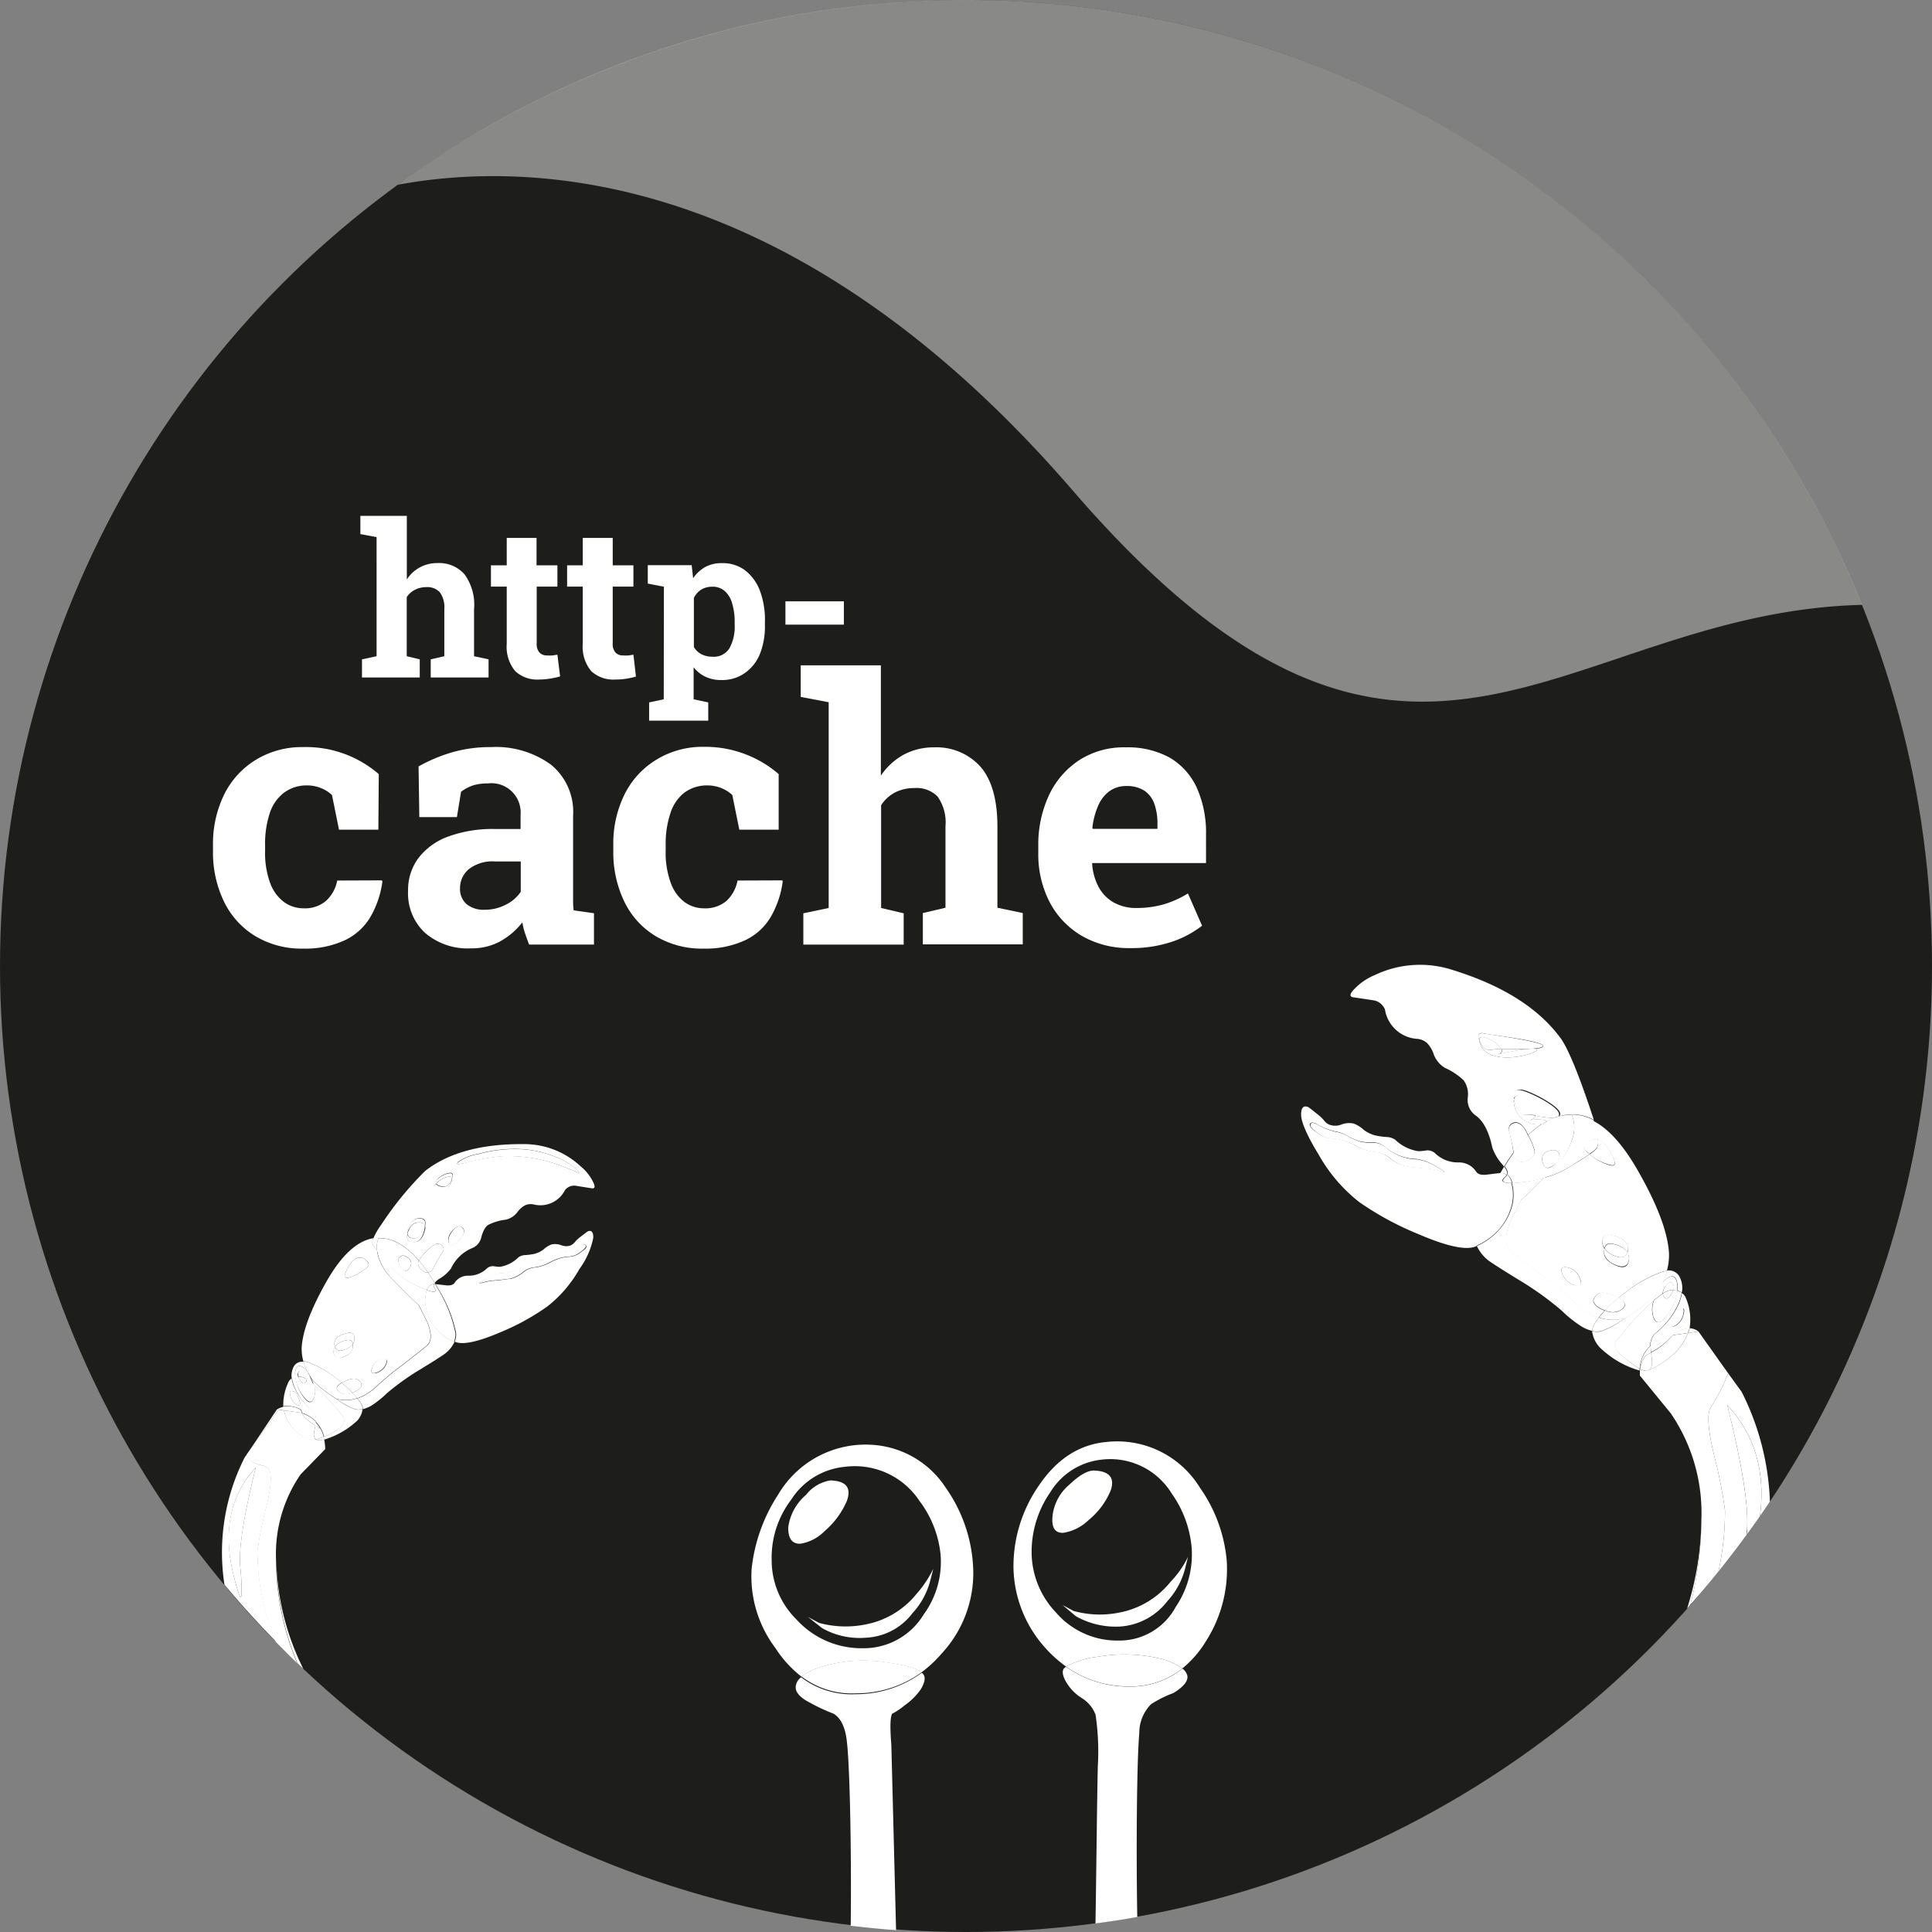 <svg xmlns="http://www.w3.org/2000/svg" viewBox="0 0 228.76 228.76"><rect x="0" y="0" width="228.76" height="228.76" fill="#808080" stroke="none"/><defs><style>.cls-1{fill:#1d1d1b;}.cls-2{fill:#fff;}.cls-3{fill:#f6f6f6;opacity:0.5;}</style></defs><g id="Layer_2" data-name="Layer 2"><g id="Layer_1-2" data-name="Layer 1"><circle class="cls-1" cx="114.38" cy="114.38" r="114.38"/><path class="cls-2" d="M196,157.89a1.9,1.9,0,0,0-.56,1.46,6.66,6.66,0,0,1,2.22-1.21l.39,0c.18-.25.21-.36.27-.32.25,0,.9-.53,1.73-.5a6.47,6.47,0,0,0-.53-3.84,1.45,1.45,0,0,0-.37-.37,5.27,5.27,0,0,1-.33,1.18A9.51,9.51,0,0,1,196,157.89Zm3.3-2.1a1.92,1.92,0,0,1-1,1.23c-.44.17-.5-.16-.18-1,.3-.7.64-1.07,1-1.1S199.49,155.14,199.3,155.79Z"/><path class="cls-2" d="M196.78,152a2.16,2.16,0,0,1,.95-.83c.51-.18.8.14.9.95a5.43,5.43,0,0,1,0,.7,1.79,1.79,0,0,1,.51.22,2.84,2.84,0,0,0-.24-1.8,1.43,1.43,0,0,0-1.51-.8,7,7,0,0,1-.58,1.49A.25.25,0,0,0,196.78,152Z"/><path class="cls-2" d="M192.12,160.58c-.82-.64-1-1.26-.65-1.88a31,31,0,0,1,2.91-3.32c.54-.55,1-1,1.45-1.38a6.23,6.23,0,0,1,.44-1.13,5.44,5.44,0,0,1-.61.78,19,19,0,0,1-3,2.26l-.27.17h0a10.28,10.28,0,0,1-2.88,1.59,2.35,2.35,0,0,1-1-.06,3.52,3.52,0,0,0,.88,1.9,11.13,11.13,0,0,0,4.75,2.77c0-.07,0-.14,0-.2A18.87,18.87,0,0,1,192.12,160.58Z"/><path class="cls-2" d="M197,156.15c-.55.62-1,.55-1.26-.24a3.07,3.07,0,0,1,.06-1.91c-.43.37-.91.83-1.45,1.38a31,31,0,0,0-2.91,3.32c-.38.62-.17,1.24.65,1.88a18.87,18.87,0,0,0,2.06,1.5,4,4,0,0,1,1.26-2.73,1.9,1.9,0,0,1,.56-1.46,9.51,9.51,0,0,0,2.82-3.65,5.27,5.27,0,0,0,.33-1.18,1.79,1.79,0,0,0-.51-.22A5.86,5.86,0,0,1,197,156.15Z"/><path class="cls-2" d="M197.28,152.24c.31-.42.57-.5.8-.22a.77.77,0,0,1,0,.75,2.84,2.84,0,0,1,.52.07,5.43,5.43,0,0,0,0-.7c-.1-.81-.39-1.13-.9-.95a2.16,2.16,0,0,0-.95.83,9.08,9.08,0,0,1-.51.85,6.23,6.23,0,0,0-.44,1.13,9.58,9.58,0,0,1,1.07-.83A1.45,1.45,0,0,1,197.28,152.24Z"/><path class="cls-2" d="M195.77,155.91c.29.79.71.86,1.26.24a5.86,5.86,0,0,0,1.61-3.31,2.84,2.84,0,0,0-.52-.07,2.34,2.34,0,0,1-.2.43c-.33.57-.62.69-.87.39a.6.6,0,0,1-.15-.42,9.58,9.58,0,0,0-1.07.83A3.07,3.07,0,0,0,195.77,155.91Z"/><path class="cls-2" d="M198.08,156c-.32.85-.26,1.18.18,1a1.92,1.92,0,0,0,1-1.23c.19-.65.11-.94-.22-.88S198.38,155.31,198.08,156Z"/><path class="cls-2" d="M198.08,152c-.23-.28-.49-.2-.8.22a1.45,1.45,0,0,0-.38.93,2.35,2.35,0,0,1,.85-.39h.37A.77.77,0,0,0,198.08,152Z"/><path class="cls-2" d="M196.9,153.17a.6.6,0,0,0,.15.42c.25.3.54.18.87-.39a2.34,2.34,0,0,0,.2-.43h-.37A2.35,2.35,0,0,0,196.9,153.17Z"/><path class="cls-2" d="M189.2,135c.66.16,1.3.91,1.9,2.27.26.64.07.87-.58.68a6.38,6.38,0,0,1-1.94-1l-.38-.26c-.48.33-1.13.75-2,1.24a10.68,10.68,0,0,1-3.39,1.54c-1.36,1.38-2.27,2.26-2.71,2.62l-1.27,2.49c-.71,1.75-.68,2.94.08,3.57.48.42,1.69,1.37,3.61,2.86a44.86,44.86,0,0,1,3.6,2.94,8.5,8.5,0,0,0,3.17,2.07,10.47,10.47,0,0,1,.71-.83c-.13-.06-.27-.1-.42-.18-1-.52-1.21-1.08-.52-1.68.44-.4,1.2-.32,2.27.23l.27.15c.26-.21.5-.42.78-.63a15.73,15.73,0,0,1,4.17-2.4,3.12,3.12,0,0,1,.81-.19,7,7,0,0,0,.26-2.09q-.21-3.69-3.64-9.71c-1.74-3.07-3.53-5.08-5.39-6,0,0,0,.09.05.13A10.89,10.89,0,0,1,189.2,135Zm-2.72,17.2a2.31,2.31,0,0,1-1.31-1q-.73-1.29.36-1.14a2,2,0,0,1,1.57,1.37C187.36,152.13,187.16,152.37,186.48,152.15Zm6.26-4.19c0,.12,0,.22-.06.31a1.37,1.37,0,0,1,.2.83c-.11.9-.65,1.11-1.64.65s-1.34-.93-1.32-1.63a1.22,1.22,0,0,1,.06-.3,1.32,1.32,0,0,1-.24-.79c0-.7.37-1,1-.81C192.16,146.51,192.81,147.09,192.74,148Z"/><path class="cls-2" d="M192.42,153.05c-.28.21-.52.42-.78.63.8.46,1,.92.42,1.35a1.87,1.87,0,0,1-2,.13,10.47,10.47,0,0,0-.71.83,5.21,5.21,0,0,0,3.1.09l.27-.17a19,19,0,0,0,3-2.26,5.44,5.44,0,0,0,.61-.78v0a5.89,5.89,0,0,1,.5-.82.25.25,0,0,1,0-.07,7,7,0,0,0,.58-1.49,3.12,3.12,0,0,0-.81.19A15.73,15.73,0,0,0,192.42,153.05Z"/><path class="cls-2" d="M196.28,152.84v0a9.08,9.08,0,0,0,.51-.85A5.89,5.89,0,0,0,196.28,152.84Z"/><path class="cls-2" d="M178.11,138.13h0c-.15.25-.31.51-.46.78h0C177.8,138.64,178,138.38,178.11,138.13Z"/><path class="cls-2" d="M187.25,157.06a5.6,5.6,0,0,0,1.28.55v0A4.91,4.91,0,0,1,187.25,157.06Z"/><path class="cls-2" d="M189.57,157.67a10.28,10.28,0,0,0,2.88-1.59h0a11.27,11.27,0,0,1-2.82,1.54,2.22,2.22,0,0,1-1.08,0v0A2.35,2.35,0,0,0,189.57,157.67Z"/><path class="cls-2" d="M188.76,156.79a9.21,9.21,0,0,1,.57-.8,8.5,8.5,0,0,1-3.17-2.07,44.86,44.86,0,0,0-3.6-2.94c-1.92-1.49-3.13-2.44-3.61-2.86-.76-.63-.79-1.82-.08-3.57l1.27-2.49c.44-.36,1.35-1.24,2.71-2.62a15.4,15.4,0,0,1-2.33.5,15.11,15.11,0,0,1-1.51.13,1.39,1.39,0,0,1,.06.19,5.18,5.18,0,0,1,0,2.44,7,7,0,0,1-1.32,2.62,7.72,7.72,0,0,1-2.88,2.22,4.73,4.73,0,0,0,1.37,1.71c.48.35,1.71,1.14,3.69,2.35a36.68,36.68,0,0,1,5,3.6,14.19,14.19,0,0,0,2.33,1.86,4.91,4.91,0,0,0,1.28.53A1.75,1.75,0,0,1,188.76,156.79Z"/><path class="cls-2" d="M178.11,138.13c-.15.25-.31.51-.46.78a1.59,1.59,0,0,1,.27,0,1,1,0,0,1,.53.22C178.53,138.89,178.42,138.56,178.11,138.13Z"/><path class="cls-2" d="M189.33,156a9.21,9.21,0,0,0-.57.8,1.75,1.75,0,0,0-.23.8,2.22,2.22,0,0,0,1.08,0,11.27,11.27,0,0,0,2.82-1.54A5.21,5.21,0,0,1,189.33,156Z"/><path class="cls-2" d="M178.71,134a.79.79,0,0,1,.51-1.08c.54-.15,1,.19,1.49,1l.24.47a10.93,10.93,0,0,1,1.5-1.24l.09-.06a2.84,2.84,0,0,1-3.28-2.43,1.19,1.19,0,0,1,0-.44c0-.05,0-.1,0-.15-.18-.67.08-1,.78-1.06s4.54,1.85,4.69,2.81a.36.36,0,0,1-.08.31l.13,0a5.38,5.38,0,0,1,3.94.46q-2.43-7.4-3.83-9.52Q181,117.64,172,114.85a12.45,12.45,0,0,0-9.19.59,7.13,7.13,0,0,0-2.42,1.64c-.56.56-.63.89-.22,1,1.07.15,1.83.26,2.27.34a1.78,1.78,0,0,1,1.55,1.12A4.13,4.13,0,0,0,167.7,123a2,2,0,0,1,1.29.52,3.54,3.54,0,0,1,.78,1.34,3.13,3.13,0,0,0,1.32,1.58,8,8,0,0,1,2.2,1.46,2.83,2.83,0,0,1,.5,2.09,2.24,2.24,0,0,0,.91,2.07c.92.63,1.6,1.91,2,3.83a6,6,0,0,0,1.2,2,2.79,2.79,0,0,1,.17.25c.38-.6.75-1.17,1.13-1.68C179.07,135.48,178.89,134.67,178.71,134Zm-3.44-10.37a1.57,1.57,0,0,1-.11-.49s0,0,0,0c-.24-.67,0-.93.58-.77s6.63.82,6.95,1.42-3.12.39-4.89.43c.17.35-.07.59-.73.7C188.37,122.34,176.88,127.66,175.27,123.66Z"/><path class="cls-2" d="M181.84,132.11a.94.94,0,0,1-.79.52c1.44-.16,2,0,2.09.15a6,6,0,0,1,.85-.4A13.57,13.57,0,0,1,181.84,132.11Z"/><path class="cls-2" d="M184.69,132.16a5,5,0,0,1,1.43-.13,4,4,0,0,1,.08,2.73,8.1,8.1,0,0,1-2.11,3.43l-1.24,1.25a10.68,10.68,0,0,0,3.39-1.54c.83-.49,1.48-.91,2-1.24a2.06,2.06,0,0,1-.51-.45c-.18-.28-.07-.59.32-.93a1.4,1.4,0,0,1,1.19-.33,10.89,10.89,0,0,0-.52-2.2s0-.08-.05-.13A5.38,5.38,0,0,0,184.69,132.16Z"/><path class="cls-2" d="M183.14,132.78h0a6.94,6.94,0,0,1,.88-.41h0A6,6,0,0,0,183.14,132.78Z"/><path class="cls-2" d="M182.45,133.21a10.93,10.93,0,0,0-1.5,1.24h0A10.93,10.93,0,0,1,182.45,133.21Z"/><path class="cls-2" d="M184.69,132.16l-.13,0h0Z"/><path class="cls-2" d="M179.24,136.45h0c-.38.51-.75,1.08-1.13,1.68h0C178.49,137.53,178.86,137,179.24,136.45Z"/><path class="cls-2" d="M186.2,134.76a4,4,0,0,0-.08-2.73,5,5,0,0,0-1.43.13l-.14,0a.83.83,0,0,1-.53.18,6.94,6.94,0,0,0-.88.41c0,.13-.21.29-.6.36h0l-.09.06a10.93,10.93,0,0,0-1.5,1.24,8,8,0,0,1,.75,1.76c.08.58-.25,1-1,1.28s-1.13,0-1.4-.74c0-.1,0-.2,0-.3-.38.51-.75,1.08-1.13,1.68.31.43.42.76.34,1a1.84,1.84,0,0,1,.56,1,15.11,15.11,0,0,0,1.51-.13,15.4,15.4,0,0,0,2.33-.5l1.24-1.25A8.1,8.1,0,0,0,186.2,134.76Zm-3.51,2.94a1,1,0,0,1,.55-1.37c.67-.27,1.11-.19,1.34.23s0,.88-.6,1.4S182.87,138.37,182.69,137.7Z"/><path class="cls-2" d="M176.4,141.21c.24-.47.49-1,.78-1.47.15-.29.31-.56.47-.83-.31,0-.82.08-1.57.17s-1.11-.06-1.31-.37a2.41,2.41,0,0,0-2.12-1.07,3.89,3.89,0,0,1-2.7-1.06,1.32,1.32,0,0,0-1-.37,7,7,0,0,1-1,.1,5,5,0,0,1-2.74-1.35,1.87,1.87,0,0,0-1-.33,8.76,8.76,0,0,1-1.38-.19,4,4,0,0,1-1.36-.66,3.43,3.43,0,0,0-1.18-.74,2.49,2.49,0,0,0-1.43.1,2,2,0,0,1-1.26.09,1.46,1.46,0,0,1-.8-.53,4.33,4.33,0,0,0-.68-.67c-.68-.55-1.09-.87-1.23-.95-.57-.22-.84.09-.83.93s.7,2.46,2.07,4.69a18.81,18.81,0,0,0,4.85,5.66,35.82,35.82,0,0,0,6.9,3.74q5.15,2.22,6.86,1.48l.08,0a2.52,2.52,0,0,1-.22-1.34A16.78,16.78,0,0,1,176.4,141.21Zm-5.75-2.53a8,8,0,0,0-2.06-.36c-1.27-.12-2-.21-2.24-.27a4.88,4.88,0,0,1-1.81-.94,3.17,3.17,0,0,0-1.78-.74,6.35,6.35,0,0,1-2.32-.77,6.84,6.84,0,0,0-2.53-.81,3.1,3.1,0,0,1-2-.7c-.62-.44-.89-.76-.81-1s.46-.25,1,.11a7.17,7.17,0,0,0,2.07.78,3.81,3.81,0,0,1,1.39.53,8,8,0,0,0,1.52.65,8.37,8.37,0,0,0,1.64.11,2.3,2.3,0,0,1,1.44.66,5.87,5.87,0,0,0,3.63,1.3,6.18,6.18,0,0,1,2.28.9C171.15,138.73,171.32,138.89,170.65,138.68Z"/><path class="cls-2" d="M177.65,138.91h0c-.16.27-.32.54-.47.83C177.33,139.45,177.49,139.18,177.65,138.91Z"/><path class="cls-2" d="M176.4,141.21a16.78,16.78,0,0,0-1.8,5A16.78,16.78,0,0,1,176.4,141.21Z"/><path class="cls-2" d="M177.7,145.32A7,7,0,0,0,179,142.7a5.18,5.18,0,0,0,0-2.44,1.39,1.39,0,0,0-.06-.19c-1.1,0-1.33-.24-.66-.79a.59.59,0,0,0,.1-.17,1,1,0,0,0-.53-.22,1.59,1.59,0,0,0-.27,0c-.16.27-.32.54-.47.83-.29.51-.54,1-.78,1.47a16.78,16.78,0,0,0-1.8,5,2.52,2.52,0,0,0,.22,1.34A7.72,7.72,0,0,0,177.7,145.32Z"/><path class="cls-2" d="M178.35,139.28c-.67.55-.44.81.66.79a1.84,1.84,0,0,0-.56-1A.59.59,0,0,1,178.35,139.28Z"/><path class="cls-2" d="M190.52,137.9c.65.19.84,0,.58-.68-.6-1.36-1.24-2.11-1.9-2.27a1.62,1.62,0,0,1-.12,1,4,4,0,0,1-.88.75l.38.26A6.38,6.38,0,0,0,190.52,137.9Z"/><path class="cls-2" d="M189.08,135.91a1.62,1.62,0,0,0,.12-1,1.4,1.4,0,0,0-1.19.33c-.39.34-.5.65-.32.93a2.06,2.06,0,0,0,.51.45A4,4,0,0,0,189.08,135.91Z"/><path class="cls-2" d="M191.37,153.53c-1.07-.55-1.83-.63-2.27-.23-.69.6-.52,1.16.52,1.68.15.08.29.12.42.18a18,18,0,0,1,1.6-1.48Z"/><path class="cls-2" d="M192.06,155c.53-.43.38-.89-.42-1.35a18,18,0,0,0-1.6,1.48A1.87,1.87,0,0,0,192.06,155Z"/><path class="cls-2" d="M185.53,150.06q-1.09-.15-.36,1.14a2.31,2.31,0,0,0,1.31,1c.68.22.88,0,.62-.72A2,2,0,0,0,185.53,150.06Z"/><path class="cls-2" d="M177.05,124.9c.66-.11.9-.35.73-.7a5.72,5.72,0,0,0-.95.07c-.79.2-1.34-.17-1.67-1.1a1.57,1.57,0,0,0,.11.49C176.88,127.66,188.37,122.34,177.05,124.9Z"/><path class="cls-2" d="M175.81,122.86a3.57,3.57,0,0,1,1.69,1,1.87,1.87,0,0,1,.28.36c1.77,0,5.16.07,4.89-.43s-6.39-1.31-6.95-1.42-.82.1-.58.77c0,0,0,0,0,0C175.16,122.85,175.37,122.74,175.81,122.86Z"/><path class="cls-2" d="M176.83,124.27a5.72,5.72,0,0,1,.95-.07,1.87,1.87,0,0,0-.28-.36,3.57,3.57,0,0,0-1.69-1c-.44-.12-.65,0-.65.31C175.49,124.1,176,124.47,176.83,124.27Z"/><path class="cls-2" d="M180.71,134c-.45-.84-1-1.18-1.49-1a.79.79,0,0,0-.51,1.08c.18.64.36,1.45.53,2.42a16.77,16.77,0,0,1,1.71-2Z"/><path class="cls-2" d="M181,134.45a16.77,16.77,0,0,0-1.71,2h0a16.77,16.77,0,0,1,1.71-2Z"/><path class="cls-2" d="M180.69,137.49c.76-.27,1.09-.7,1-1.28a8,8,0,0,0-.75-1.76,16.77,16.77,0,0,0-1.71,2c0,.1,0,.2,0,.3C179.56,137.51,180,137.75,180.69,137.49Z"/><path class="cls-2" d="M184.58,136.56c-.23-.42-.67-.5-1.34-.23a1,1,0,0,0-.55,1.37c.18.67.61.75,1.29.26S184.8,137,184.58,136.56Z"/><path class="cls-2" d="M182.54,133.15l.23-.16c.12-.08.24-.14.37-.21-.07-.17-.65-.31-2.09-.15a.94.94,0,0,0,.79-.52A3.85,3.85,0,0,0,181,132c-.83.09-1.41-.5-1.74-1.76a1.19,1.19,0,0,0,0,.44,2.84,2.84,0,0,0,3.28,2.43Z"/><polygon class="cls-2" points="182.54 133.15 182.54 133.15 182.54 133.15 182.54 133.15"/><path class="cls-2" d="M182.77,133c.12-.08.25-.13.37-.2h0C183,132.85,182.89,132.91,182.77,133Z"/><path class="cls-2" d="M182.54,133.15h0c.39-.07.64-.23.6-.36-.12.07-.25.12-.37.2Z"/><path class="cls-2" d="M180,129.66c.7,0,1.24.38,1.62,1.24a1.66,1.66,0,0,1,.18,1.21,13.57,13.57,0,0,0,2.15.27c.19-.07.38-.14.57-.19a.36.36,0,0,0,.08-.31c-.15-1-4-2.82-4.69-2.81s-1,.39-.78,1.06c0,.05,0,.1,0,.15C179.24,129.89,179.52,129.69,180,129.66Z"/><path class="cls-2" d="M184,132.38a5.52,5.52,0,0,1,.53-.18h0c-.19.05-.38.12-.57.19Z"/><path class="cls-2" d="M184.55,132.2a5.52,5.52,0,0,0-.53.18A.83.83,0,0,0,184.55,132.2Z"/><path class="cls-2" d="M181,132a3.85,3.85,0,0,1,.89.07,1.66,1.66,0,0,0-.18-1.21c-.38-.86-.92-1.28-1.62-1.24-.52,0-.8.23-.83.62C179.54,131.54,180.12,132.13,181,132Z"/><path class="cls-2" d="M191.06,148.66a2.35,2.35,0,0,1-1.08-.84,1.22,1.22,0,0,0-.06.3c0,.7.42,1.24,1.32,1.63s1.53.25,1.64-.65a1.37,1.37,0,0,0-.2-.83Q192.4,149.23,191.06,148.66Z"/><path class="cls-2" d="M189.74,147a1.32,1.32,0,0,0,.24.79c.1-.46.43-.64,1-.51a2.73,2.73,0,0,1,1.72,1c0-.09,0-.19.06-.31.07-.87-.58-1.45-2-1.74C190.11,146.06,189.76,146.33,189.74,147Z"/><path class="cls-2" d="M191,147.31c-.55-.13-.88.05-1,.51a2.35,2.35,0,0,0,1.08.84q1.33.57,1.62-.39A2.73,2.73,0,0,0,191,147.31Z"/><path class="cls-2" d="M170.14,138.18a6.18,6.18,0,0,0-2.28-.9,5.87,5.87,0,0,1-3.63-1.3,2.3,2.3,0,0,0-1.44-.66,8.37,8.37,0,0,1-1.64-.11,8,8,0,0,1-1.52-.65,3.81,3.81,0,0,0-1.39-.53,7.17,7.17,0,0,1-2.07-.78c-.59-.36-.94-.39-1-.11s.19.51.81,1a3.1,3.1,0,0,0,2,.7,6.84,6.84,0,0,1,2.53.81,6.35,6.35,0,0,0,2.32.77,3.17,3.17,0,0,1,1.78.74,4.88,4.88,0,0,0,1.81.94c.23.06,1,.15,2.24.27a8,8,0,0,1,2.06.36C171.32,138.89,171.15,138.73,170.14,138.18Z"/><path class="cls-2" d="M194.16,162.28v.08a.25.25,0,0,1,0-.08Z"/><path class="cls-2" d="M204.62,162.6a22.19,22.19,0,0,1-2.1,4.11c-.43.8-.26,2.73.49,5.81a53.71,53.71,0,0,1,1.24,6.32,33.46,33.46,0,0,1-.78,7.26q1.71-2.13,3.33-4.34c0-.24,0-.48.06-.74q.28-4.14-2.34-14.65,4.89,5.25,3.87,13.16c.4-.57.79-1.15,1.18-1.73a31.15,31.15,0,0,0-3.35-13Z"/><path class="cls-2" d="M198.05,158.09l-.39,0a6.66,6.66,0,0,0-2.22,1.21,7.36,7.36,0,0,0,.06.8A8.35,8.35,0,0,0,198.05,158.09Z"/><path class="cls-2" d="M194.19,162.08h0c0,.06,0,.13,0,.2h0A1.36,1.36,0,0,1,194.19,162.08Z"/><path class="cls-2" d="M195.5,160.15a7.36,7.36,0,0,1-.06-.8,4,4,0,0,0-1.26,2.73h0a4.12,4.12,0,0,1,.65-1.55Z"/><path class="cls-2" d="M199.87,157.83l1.24-.17a1.83,1.83,0,0,0-1.06-.39l0,.12C200,157.54,199.92,157.69,199.87,157.83Z"/><path class="cls-2" d="M201.45,180a35.81,35.81,0,0,1-1.68,10.44c.13-.14.26-.28.38-.43A41,41,0,0,0,201.45,180Z"/><path class="cls-2" d="M198.05,158.09l1.82-.26c0-.14.11-.29.15-.44l0-.12c-.83,0-1.48.54-1.73.5C198.26,157.73,198.23,157.84,198.05,158.09Z"/><path class="cls-2" d="M203.47,186.1a33.46,33.46,0,0,0,.78-7.26,53.71,53.71,0,0,0-1.24-6.32c-.75-3.08-.92-5-.49-5.81a22.19,22.19,0,0,0,2.1-4.11l-3.51-4.94-1.24.17c-.64,1.73-2.12,3.23-4.67,4.42h-.07l-.1,0a1.94,1.94,0,0,1-.86,0,.25.25,0,0,0,0,.08c0,.17,0,.34,0,.55l3.64,4.44A20.89,20.89,0,0,1,201.45,180a41,41,0,0,1-1.3,10C201.29,188.75,202.39,187.43,203.47,186.1Z"/><path class="cls-2" d="M195.5,160.15c.11.95.3,1.83-.37,2.11h.07c2.55-1.19,4-2.69,4.67-4.42l-1.82.26A8.35,8.35,0,0,1,195.5,160.15Z"/><path class="cls-2" d="M194.19,162.08a1.36,1.36,0,0,0,0,.2,1.94,1.94,0,0,0,.86,0l.1,0A1.29,1.29,0,0,1,194.19,162.08Z"/><path class="cls-2" d="M195.5,160.15l-.66.38a4.12,4.12,0,0,0-.65,1.55,1.29,1.29,0,0,0,.94.18C195.8,162,195.61,161.1,195.5,160.15Z"/><path class="cls-2" d="M204.52,166.37q2.63,10.5,2.34,14.65c0,.26,0,.5-.06.74.54-.74,1.07-1.48,1.59-2.23Q209.41,171.63,204.52,166.37Z"/><path class="cls-2" d="M105.63,202.92a8.37,8.37,0,0,0,1.49-1,7.68,7.68,0,0,0,1.93-1.93c.47-.82.56-1.4.26-1.76a.88.88,0,0,0-.17-.16,13.14,13.14,0,0,1-7.81,2.53,9.81,9.81,0,0,1-6.47-2,1.58,1.58,0,0,0-.63,1c-.12.7.44,1.38,1.66,2a21.28,21.28,0,0,0,2.81,1.31c.88.53,1.4,1.64,1.58,3.34.39,3.43.54,14.31.45,21.77,1.78.21,3.57.39,5.37.52l-.56-21.94Q105.29,203.54,105.63,202.92Z"/><path class="cls-2" d="M105.1,196.87c2.14.31,3.48.69,4,1.15a14.62,14.62,0,0,0,2.45-2.29,14,14,0,0,0,3.69-9.73,17.8,17.8,0,0,0-3.25-9.83,11.2,11.2,0,0,0-8.51-5.08A12,12,0,0,0,92.12,177,19.93,19.93,0,0,0,89,185.73a14.07,14.07,0,0,0,2.8,9.39,13.66,13.66,0,0,0,3.09,3.4,8.31,8.31,0,0,1,2.88-1.3A17,17,0,0,1,105.1,196.87Zm-10.81-5.13a9.85,9.85,0,0,1-2.92-7,11.33,11.33,0,0,1,2.32-7.18,8.45,8.45,0,0,1,6.35-3.88,9.17,9.17,0,0,1,8.84,4.05,12.61,12.61,0,0,1,2.49,6.34,10.55,10.55,0,0,1-2,7.09,8.29,8.29,0,0,1-7.21,4A10.41,10.41,0,0,1,94.29,191.74Z"/><path class="cls-2" d="M109.14,198c-.56-.46-1.9-.84-4-1.15a17,17,0,0,0-7.36.35,8.31,8.31,0,0,0-2.88,1.3,9.81,9.81,0,0,0,6.47,2A13.14,13.14,0,0,0,109.14,198Z"/><path class="cls-2" d="M100.26,177.75c.59-1.58-.06-2.4-1.93-2.46A4.56,4.56,0,0,0,95.44,177a6.12,6.12,0,0,0-2.11,3.86c0,1.28.41,1.93,1.41,1.93a5.15,5.15,0,0,0,2.89-1.49A9.83,9.83,0,0,0,100.26,177.75Z"/><path class="cls-2" d="M108.05,191a9,9,0,0,0,2.1-3.86l.36-1.4a13.08,13.08,0,0,1-2,3,10.17,10.17,0,0,1-6,3.6,11.94,11.94,0,0,1-5.53-.18l-1.31-.7,1.66,1.31a9,9,0,0,0,5.26,1.14A7.32,7.32,0,0,0,108.05,191Z"/><path class="cls-2" d="M134.9,205.2a4.8,4.8,0,0,1,1.4-3.42,13.24,13.24,0,0,1,2.63-1.31c1.17-.71,1.73-1.38,1.67-2a1.47,1.47,0,0,0-.6-.9,9.67,9.67,0,0,1-6.24,2.13,12.74,12.74,0,0,1-7.54-2.35,1.64,1.64,0,0,0-.27.24c-.23.35-.11.91.35,1.67a5.52,5.52,0,0,0,1.85,1.84,3.94,3.94,0,0,1,1.57,1.93,29.36,29.36,0,0,1,.27,6.05c-.09,3.34-.19,13.79-.28,18.67,1.66-.22,3.31-.47,4.95-.77C134.52,219.19,134.6,208.52,134.9,205.2Z"/><path class="cls-2" d="M137.18,196.34a8.07,8.07,0,0,1,2.82,1.21,12.49,12.49,0,0,0,2.79-3.22,15.81,15.81,0,0,0,2.46-9.56,17.68,17.68,0,0,0-3.16-8.6A11.49,11.49,0,0,0,131,170.74q-4.81.44-8,5.17a16.77,16.77,0,0,0-3,9.65,14.56,14.56,0,0,0,3.77,9.56,14.9,14.9,0,0,0,2.46,2.21,10.29,10.29,0,0,1,3.77-1.16A18.39,18.39,0,0,1,137.18,196.34ZM125,190.89a10.37,10.37,0,0,1-2.85-7,12.38,12.38,0,0,1,2.2-7.18,8.12,8.12,0,0,1,6.09-3.88,8.53,8.53,0,0,1,8.29,4,13,13,0,0,1,2.36,6.33,11,11,0,0,1-1.87,7.09,7.55,7.55,0,0,1-6.75,4A9.56,9.56,0,0,1,125,190.89Z"/><path class="cls-2" d="M140,197.55a8.07,8.07,0,0,0-2.82-1.21,18.39,18.39,0,0,0-7.19-.17,10.29,10.29,0,0,0-3.77,1.16,12.74,12.74,0,0,0,7.54,2.35A9.67,9.67,0,0,0,140,197.55Z"/><path class="cls-2" d="M128.88,180a9,9,0,0,0,2.63-3.51c.52-1.52-.15-2.31-2-2.37-.76,0-1.72.56-2.89,1.67a5.65,5.65,0,0,0-2,3.77c-.12,1.34.32,2,1.31,1.93A5.54,5.54,0,0,0,128.88,180Z"/><path class="cls-2" d="M138.22,189.59a9,9,0,0,0,2.1-3.86l.35-1.4a11.57,11.57,0,0,1-2.1,3,10.17,10.17,0,0,1-6,3.6,11.6,11.6,0,0,1-5.44-.18l-1.31-.7,1.57,1.32a9.58,9.58,0,0,0,5.27,1.22A7.7,7.7,0,0,0,138.22,189.59Z"/><path class="cls-2" d="M44.59,77.7l-1.73.37v2.15H49.7V78.07l-1.54-.37v-7a2.56,2.56,0,0,1,1-.88,2.91,2.91,0,0,1,1.32-.3,2,2,0,0,1,1.59.6,3,3,0,0,1,.54,2V77.7L51,78.07v2.15h6.85V78.07l-1.72-.37V72.15A6.12,6.12,0,0,0,55,68a4,4,0,0,0-3.18-1.33,4.26,4.26,0,0,0-3.65,1.94V61.08H42.67v2.16l1.92.36Z"/><path class="cls-2" d="M60,76.23a4.51,4.51,0,0,0,1,3.23,3.83,3.83,0,0,0,2.86,1,8,8,0,0,0,1.27-.11,9.15,9.15,0,0,0,1.19-.26L66,77.52l-.59.09a4.85,4.85,0,0,1-.64,0,1.2,1.2,0,0,1-.89-.34,1.52,1.52,0,0,1-.33-1.1V69.46H66V66.94H63.53V63.69H60v3.25H58.13v2.52H60Z"/><path class="cls-2" d="M74.11,80.37a9.15,9.15,0,0,0,1.19-.26L75,77.52l-.59.09a4.85,4.85,0,0,1-.64,0,1.2,1.2,0,0,1-.89-.34,1.52,1.52,0,0,1-.33-1.1V69.46H75V66.94H72.55V63.69H69v3.25H67.15v2.52H69v6.77a4.51,4.51,0,0,0,1,3.23,3.83,3.83,0,0,0,2.86,1A8,8,0,0,0,74.11,80.37Z"/><path class="cls-2" d="M78.59,82.8l-1.73.37v2.16h7V83.17l-1.73-.37V79a3.81,3.81,0,0,0,1.4,1.13,4.3,4.3,0,0,0,1.88.39,4.63,4.63,0,0,0,2.77-.82A5.07,5.07,0,0,0,90,77.38,8.83,8.83,0,0,0,90.57,74v-.26A10,10,0,0,0,90,70a5.55,5.55,0,0,0-1.75-2.45,4.39,4.39,0,0,0-2.75-.87,4,4,0,0,0-2,.46,4.3,4.3,0,0,0-1.43,1.33l-.17-1.55h-5.2V69.1l1.91.37Zm3.57-12a2.4,2.4,0,0,1,.89-1,2.54,2.54,0,0,1,1.3-.33,2.12,2.12,0,0,1,1.49.54,3,3,0,0,1,.86,1.47,7.57,7.57,0,0,1,.29,2.2V74a5.32,5.32,0,0,1-.62,2.76,2.17,2.17,0,0,1-2,1,2.79,2.79,0,0,1-1.32-.3,2.2,2.2,0,0,1-.89-.85Z"/><rect class="cls-2" x="93" y="71.2" width="6.92" height="2.76"/><path class="cls-2" d="M39.93,104.26a4.39,4.39,0,0,1-1.35,2.43,3.86,3.86,0,0,1-2.62.86,3.94,3.94,0,0,1-2.3-.72A4.91,4.91,0,0,1,32,104.59a10.4,10.4,0,0,1-.61-3.87v-.63a11.47,11.47,0,0,1,.55-3.8,5,5,0,0,1,1.66-2.41A4.47,4.47,0,0,1,36.43,93a4.22,4.22,0,0,1,1.59.32,4,4,0,0,1,1.29.82l.83,4.1H44.8l.05-6.58a13.18,13.18,0,0,0-9-3.2A10.42,10.42,0,0,0,30.24,90a10,10,0,0,0-3.71,4.1,13.24,13.24,0,0,0-1.31,6v.63a13.36,13.36,0,0,0,1.29,6,9.74,9.74,0,0,0,3.7,4.1,10.65,10.65,0,0,0,5.71,1.49,11.07,11.07,0,0,0,4.93-1,7,7,0,0,0,3-2.73,11.37,11.37,0,0,0,1.43-4.22l-.06-.13Z"/><path class="cls-2" d="M67.86,106.92c0-.3,0-.61,0-.92V96.55a7.2,7.2,0,0,0-2.61-6,11.08,11.08,0,0,0-7.1-2.09,16.27,16.27,0,0,0-4.69.64,18.89,18.89,0,0,0-3.9,1.65l.09,6h4.45l.49-3A5,5,0,0,1,56,93a6,6,0,0,1,1.78-.24,3.46,3.46,0,0,1,3.86,3.7v1.7h-3a15.22,15.22,0,0,0-5.67.93,7.75,7.75,0,0,0-3.47,2.57,6.28,6.28,0,0,0-1.18,3.79,6.38,6.38,0,0,0,2,5,7.71,7.71,0,0,0,5.42,1.84,7.07,7.07,0,0,0,3.51-.84,8.66,8.66,0,0,0,2.6-2.24,7.32,7.32,0,0,0,.34,1.36c.15.45.31.88.46,1.27h7.68v-3.71l-2.4-.34A6.15,6.15,0,0,1,67.86,106.92Zm-6.2-1.32a4.59,4.59,0,0,1-1.81,1.54,5.37,5.37,0,0,1-2.46.58,3.18,3.18,0,0,1-2.15-.67,2.38,2.38,0,0,1-.77-1.9,2.89,2.89,0,0,1,1.05-2.24A4.52,4.52,0,0,1,58.6,102h3.06Z"/><path class="cls-2" d="M87.33,104.26A4.45,4.45,0,0,1,86,106.69a3.86,3.86,0,0,1-2.62.86,3.92,3.92,0,0,1-2.3-.72,4.91,4.91,0,0,1-1.64-2.24,10.38,10.38,0,0,1-.62-3.87v-.63a11.45,11.45,0,0,1,.56-3.8A5,5,0,0,1,81,93.88,4.47,4.47,0,0,1,83.83,93a4.22,4.22,0,0,1,1.59.32,4,4,0,0,1,1.29.82l.83,4.1H92.2l0-6.58a13.08,13.08,0,0,0-3.63-2.23,13.28,13.28,0,0,0-5.33-1A10.42,10.42,0,0,0,77.64,90a10,10,0,0,0-3.71,4.1,13.11,13.11,0,0,0-1.31,6v.63a13.36,13.36,0,0,0,1.29,6,9.68,9.68,0,0,0,3.7,4.1,10.65,10.65,0,0,0,5.71,1.49,11.1,11.1,0,0,0,4.93-1,7,7,0,0,0,3-2.73,11.37,11.37,0,0,0,1.43-4.22l-.06-.13Z"/><path class="cls-2" d="M118.1,97.9q0-4.8-2-7.11a7,7,0,0,0-5.48-2.3,7.51,7.51,0,0,0-3.64.88,7.79,7.79,0,0,0-2.68,2.47V78.78H94.81v3.74l3.31.63v24.36l-3,.63v3.71H107v-3.71l-2.67-.63V95.34A4.41,4.41,0,0,1,106,93.82a5,5,0,0,1,2.28-.51,3.48,3.48,0,0,1,2.73,1,5.28,5.28,0,0,1,.94,3.52v9.65l-2.68.63v3.71h11.83v-3.71l-3-.63Z"/><path class="cls-2" d="M138.52,89.72a10.31,10.31,0,0,0-5.24-1.23A9.73,9.73,0,0,0,127.8,90a10,10,0,0,0-3.59,4.15,13.76,13.76,0,0,0-1.27,6V101a12.32,12.32,0,0,0,1.34,5.81,10,10,0,0,0,3.81,4,11.15,11.15,0,0,0,5.74,1.45,14.94,14.94,0,0,0,4.93-.75,12,12,0,0,0,3.57-1.9l-1.67-3.82a12,12,0,0,1-2.87,1.29,11.56,11.56,0,0,1-3.17.43,5.38,5.38,0,0,1-2.78-.67,4.61,4.61,0,0,1-1.77-1.84,6.79,6.79,0,0,1-.75-2.68l0-.13h13.48V98.86a13,13,0,0,0-1.1-5.6A8,8,0,0,0,138.52,89.72Zm-1.47,8.42H129.4l-.06-.11a9.18,9.18,0,0,1,.65-2.54,4.22,4.22,0,0,1,1.32-1.77,3.35,3.35,0,0,1,2.08-.65,3.78,3.78,0,0,1,2.11.55,3.11,3.11,0,0,1,1.18,1.56,6.9,6.9,0,0,1,.37,2.41Z"/><path class="cls-2" d="M35.7,167.06s0,0,.06.23a4.32,4.32,0,0,1,1.64,1,1.39,1.39,0,0,0-.38-1.26,7.4,7.4,0,0,1-2.23-2.89,4,4,0,0,1-.26-.93,1.64,1.64,0,0,0-.3.29,6.3,6.3,0,0,0-.69,3C34.55,166.37,35.73,166.78,35.7,167.06Zm-1.12-2.35c.29,0,.55.32.79.88s.21.93-.14.79a1.53,1.53,0,0,1-.82-1C34.26,164.9,34.32,164.67,34.58,164.71Z"/><path class="cls-2" d="M42.11,166.89a7.84,7.84,0,0,1-2.28-1.25h0l-.21-.14a14.81,14.81,0,0,1-2.34-1.79,3.6,3.6,0,0,1-.48-.61,7.39,7.39,0,0,1,.35.89c.34.3.72.66,1.14,1.1a23.08,23.08,0,0,1,2.3,2.62c.31.49.13,1-.51,1.49a10.16,10.16,0,0,1-1.73.92c0,.11,0,.22.06.33a9.86,9.86,0,0,0,3.89-2.24,2.41,2.41,0,0,0,.63-1.37A1.85,1.85,0,0,1,42.11,166.89Z"/><path class="cls-2" d="M34.94,162.52c.08-.64.31-.89.71-.75a1.59,1.59,0,0,1,.75.65l0,0a5.8,5.8,0,0,1-.46-1.17,1.12,1.12,0,0,0-1.19.62,2.27,2.27,0,0,0-.19,1.43,1.33,1.33,0,0,1,.42-.18A3.37,3.37,0,0,1,34.94,162.52Z"/><path class="cls-2" d="M37,167.07a1.39,1.39,0,0,1,.38,1.26,3.93,3.93,0,0,1,1,1.79,10.16,10.16,0,0,0,1.73-.92c.64-.5.82-1,.51-1.49a23.08,23.08,0,0,0-2.3-2.62c-.42-.44-.8-.8-1.14-1.1a2.41,2.41,0,0,1,0,1.52c-.23.61-.56.68-1,.19A4.6,4.6,0,0,1,35,163.07a1.33,1.33,0,0,0-.42.18,4,4,0,0,0,.26.93A7.4,7.4,0,0,0,37,167.07Z"/><path class="cls-2" d="M36.4,162.42a1.59,1.59,0,0,0-.75-.65c-.4-.14-.63.11-.71.75a3.37,3.37,0,0,0,0,.55,1.6,1.6,0,0,1,.39,0,.59.59,0,0,1,0-.59c.18-.22.39-.16.63.17a1.15,1.15,0,0,1,.3.73,8.38,8.38,0,0,1,.85.66,7.39,7.39,0,0,0-.35-.89C36.68,162.9,36.54,162.68,36.4,162.42Z"/><path class="cls-2" d="M36.19,163.67c-.2.24-.43.14-.69-.31a2.06,2.06,0,0,1-.16-.34,1.6,1.6,0,0,0-.39,0,4.6,4.6,0,0,0,1.25,2.63c.44.49.77.42,1-.19a2.41,2.41,0,0,0,0-1.52,8.38,8.38,0,0,0-.85-.66A.47.47,0,0,1,36.19,163.67Z"/><path class="cls-2" d="M35.23,166.38c.35.14.4-.13.14-.79s-.5-.85-.79-.88-.32.19-.17.7A1.53,1.53,0,0,0,35.23,166.38Z"/><path class="cls-2" d="M36.31,163.33a1.15,1.15,0,0,0-.3-.73c-.24-.33-.45-.39-.63-.17a.59.59,0,0,0,0,.59h.29A1.81,1.81,0,0,1,36.31,163.33Z"/><path class="cls-2" d="M36.19,163.67a.47.47,0,0,0,.12-.34,1.81,1.81,0,0,0-.68-.3h-.29a2.06,2.06,0,0,0,.16.34C35.76,163.81,36,163.91,36.19,163.67Z"/><path class="cls-2" d="M39.85,163.24l.62.5.21-.12q1.27-.65,1.8-.18.83.7-.42,1.32a2.41,2.41,0,0,1-.33.15,8.38,8.38,0,0,1,.57.66,6.82,6.82,0,0,0,2.5-1.64,36.51,36.51,0,0,1,2.85-2.33c1.52-1.18,2.48-1.93,2.86-2.26q.9-.75.06-2.82l-1-2q-.66-.54-3.12-3.06a6.31,6.31,0,0,1-1.67-2.71,5.59,5.59,0,0,1-.13-.64,4.2,4.2,0,0,1-.55-.86,1.17,1.17,0,0,1,.11-.64q-2.93.48-5.61,5.23t-2.88,7.68a5.44,5.44,0,0,0,.2,1.66,2.31,2.31,0,0,1,.64.14A12.24,12.24,0,0,1,39.85,163.24ZM44.06,162a1.53,1.53,0,0,1,1.24-1.08c.58-.08.68.22.29.9a1.87,1.87,0,0,1-1,.75C44,162.7,43.85,162.51,44.06,162ZM40.9,150.72q1.13-2.55,2.44-1.53c.31.26.39.51.26.73a2.7,2.7,0,0,1-.71.56,5.16,5.16,0,0,1-1.54.78Q40.59,151.49,40.9,150.72Zm-1.3,8.5c-.06-.69.46-1.15,1.55-1.38.53-.13.81.09.82.64a1,1,0,0,1-.18.62,1.72,1.72,0,0,1,0,.24c0,.56-.33,1-1,1.29s-1.21.19-1.29-.52a1.07,1.07,0,0,1,.18-.65A1.37,1.37,0,0,1,39.6,159.22Z"/><path class="cls-2" d="M36.4,162.42a4.42,4.42,0,0,1,.4.66v0a3.6,3.6,0,0,0,.48.61,14.81,14.81,0,0,0,2.34,1.79l.21.14a4.21,4.21,0,0,0,2.46-.07,8.38,8.38,0,0,0-.57-.66,1.47,1.47,0,0,1-1.59-.1c-.42-.35-.31-.7.33-1.07l-.62-.5a12.24,12.24,0,0,0-3.3-1.9,2.31,2.31,0,0,0-.64-.14,5.8,5.8,0,0,0,.46,1.17Z"/><path class="cls-2" d="M36.8,163.08a4.42,4.42,0,0,0-.4-.66c.14.26.28.48.41.68Z"/><path class="cls-2" d="M51.54,152.05h0s0-.09-.08-.14h0C51.49,152,51.51,152,51.54,152.05Z"/><path class="cls-2" d="M42.94,166.84a4.48,4.48,0,0,0,1-.42,4.23,4.23,0,0,1-1,.41Z"/><path class="cls-2" d="M42.07,166.86a9.25,9.25,0,0,1-2.23-1.22h0a7.84,7.84,0,0,0,2.28,1.25,1.85,1.85,0,0,0,.83,0h0A1.85,1.85,0,0,1,42.07,166.86Z"/><path class="cls-2" d="M51.54,152.05s0-.09-.08-.14l-.07.13Z"/><path class="cls-2" d="M51.5,157.13a5.29,5.29,0,0,1-1-2.08,4.08,4.08,0,0,1-.05-1.93,2.68,2.68,0,0,1,.12-.37c-.26-.1-.57-.23-.94-.4a10,10,0,0,1-3.83-2.9c-.47-.53-.84-1-1.12-1.32a5.59,5.59,0,0,0,.13.64,6.31,6.31,0,0,0,1.67,2.71q2.46,2.52,3.12,3.06l1,2q.84,2.07-.06,2.82c-.38.33-1.34,1.08-2.86,2.26a36.51,36.51,0,0,0-2.85,2.33,6.82,6.82,0,0,1-2.5,1.64c.16.21.32.42.45.63a1.41,1.41,0,0,1,.19.63,4.23,4.23,0,0,0,1-.41,12,12,0,0,0,1.85-1.48,29.71,29.71,0,0,1,4-2.85q2.34-1.43,2.91-1.86a3.71,3.71,0,0,0,1.08-1.35A6,6,0,0,1,51.5,157.13Z"/><path class="cls-2" d="M42.94,166.83a1.41,1.41,0,0,0-.19-.63c-.13-.21-.29-.42-.45-.63a4.21,4.21,0,0,1-2.46.07,9.25,9.25,0,0,0,2.23,1.22A1.85,1.85,0,0,0,42.94,166.83Z"/><path class="cls-2" d="M45.36,146.62a4.65,4.65,0,0,1,2.12.75,9.25,9.25,0,0,1,2.12,1.88,7,7,0,0,1,1.27-1.44c.54-.53,1-.67,1.37-.42a.61.61,0,0,1,.12.93c-.32.49-.68,1.13-1.09,1.92a1,1,0,0,1-.59.43c.26.39.52.8.78,1.24a2.3,2.3,0,0,1,.57-.5,4.7,4.7,0,0,0,1.37-1.21,4.79,4.79,0,0,1,2.46-2.4A1.79,1.79,0,0,0,57,146.45c.23-.8.52-1.28.88-1.45a6,6,0,0,1,2-.58,2.4,2.4,0,0,0,1.37-.88,2.85,2.85,0,0,1,.91-.82,1.65,1.65,0,0,1,1.1-.09,3.26,3.26,0,0,0,3.64-1.72,1.4,1.4,0,0,1,1.44-.48l1.79.28c.33,0,.36-.24.08-.79a5.5,5.5,0,0,0-1.45-1.81A9.79,9.79,0,0,0,62,135.47q-7.49-.06-11.64,3.16A38.88,38.88,0,0,0,45.15,145a8.08,8.08,0,0,0-.95,1.65A3.76,3.76,0,0,1,45.36,146.62Zm8.82-9a5.62,5.62,0,0,1,2.47-1,16.07,16.07,0,0,1,4.5-.58,12.17,12.17,0,0,1,4.28.81,8.46,8.46,0,0,1,2.74,1.53c.44.4.55.56.33.47l-1.73-.69a17.67,17.67,0,0,0-7.53-1.25,25.9,25.9,0,0,0-4,.72C54.36,137.89,54,137.89,54.18,137.67Zm.58,7.72c.35.36.22.86-.39,1.49s-1,.79-1.2.39-.08-1,.42-1.53S54.43,145.06,54.76,145.39Zm-2.93-5.75a2.37,2.37,0,0,1,1.24-.68q.74-.19.45.6s0,0,0,.05a1.07,1.07,0,0,1-.08.38c-.32.8-.79,1.12-1.41,1s-.79-.38-.38-.8C51.56,140,51.62,139.85,51.83,139.64Zm-3.58,6.43a1.38,1.38,0,0,1,.16-.78c.34-.69.77-1,1.3-1s.77.31.63.84c0,0,0,.07,0,.11a.9.9,0,0,1,0,.35c-.25,1.09-.72,1.59-1.41,1.52S48.09,146.64,48.25,146.07Z"/><path class="cls-2" d="M44.64,148.13a2.83,2.83,0,0,1,.19-1.52,3.11,3.11,0,0,1,.53,0,3.76,3.76,0,0,0-1.16,0,1.17,1.17,0,0,0-.11.64A4.2,4.2,0,0,0,44.64,148.13Z"/><path class="cls-2" d="M49.6,149.25h0a9.25,9.25,0,0,0-2.12-1.88A9.25,9.25,0,0,1,49.6,149.25Z"/><path class="cls-2" d="M50.68,150.67c.26.39.52.8.78,1.24h0c-.26-.44-.52-.85-.78-1.24Z"/><path class="cls-2" d="M46,146.72a5.61,5.61,0,0,1,1.51.65A4.33,4.33,0,0,0,46,146.72Z"/><path class="cls-2" d="M49.59,152.35c.37.17.68.3.94.4a1,1,0,0,1,.79-.71h.07l.07-.13c-.26-.44-.52-.85-.78-1.24a.77.77,0,0,1-.64-.21q-.75-.57-.45-1.2h0a9.25,9.25,0,0,0-2.12-1.88,5.61,5.61,0,0,0-1.51-.65,4.31,4.31,0,0,0-.61-.1,3.11,3.11,0,0,0-.53,0,2.83,2.83,0,0,0-.19,1.52c.28.35.65.79,1.12,1.32A10,10,0,0,0,49.59,152.35Zm-2.26-3.52c.27-.26.63-.21,1.07.15a.81.81,0,0,1,.08,1.16c-.29.46-.63.43-1-.11S47.07,149.1,47.33,148.83Z"/><path class="cls-2" d="M54,157.82a2.07,2.07,0,0,1-.18,1.06l.07,0q1.35.59,5.43-1.16a28.26,28.26,0,0,0,5.45-3,14.83,14.83,0,0,0,3.84-4.47,9.26,9.26,0,0,0,1.64-3.71c0-.66-.21-.91-.65-.74-.12.07-.44.32-1,.75a3.47,3.47,0,0,0-.54.53,1.26,1.26,0,0,1-.63.43,1.65,1.65,0,0,1-1-.08,2,2,0,0,0-1.13-.08,2.87,2.87,0,0,0-.94.59,3,3,0,0,1-1.07.52,7.49,7.49,0,0,1-1.09.15,1.44,1.44,0,0,0-.81.26A4,4,0,0,1,59.19,150a6.57,6.57,0,0,1-.8-.08,1.06,1.06,0,0,0-.76.29,3.07,3.07,0,0,1-2.14.84,1.89,1.89,0,0,0-1.67.85c-.16.24-.51.34-1,.29l-1.24-.14c.12.22.25.43.37.66A15.81,15.81,0,0,1,54,157.82Zm3.53-6.34a4.86,4.86,0,0,1,1.8-.72,4.57,4.57,0,0,0,2.87-1,1.88,1.88,0,0,1,1.14-.52,6.87,6.87,0,0,0,1.3-.08,6.65,6.65,0,0,0,1.2-.52,3.12,3.12,0,0,1,1.1-.42,5.45,5.45,0,0,0,1.64-.61c.47-.28.74-.31.83-.09s-.15.41-.64.76a2.43,2.43,0,0,1-1.57.54,5.67,5.67,0,0,0-2,.64,5.08,5.08,0,0,1-1.84.62,2.41,2.41,0,0,0-1.4.58,3.91,3.91,0,0,1-1.44.75c-.18,0-.76.11-1.76.21a6.88,6.88,0,0,0-1.64.28C56.54,152,56.68,151.91,57.48,151.48Z"/><path class="cls-2" d="M51.91,152.71c-.12-.23-.25-.44-.37-.66h0C51.66,152.27,51.79,152.48,51.91,152.71Z"/><path class="cls-2" d="M51.91,152.71a16.05,16.05,0,0,1,2,5.11A15.81,15.81,0,0,0,51.91,152.71Z"/><path class="cls-2" d="M51.91,152.71c-.12-.23-.25-.44-.37-.66h-.15a.35.35,0,0,0,0,.33c.4.61.11.73-.85.38a2.68,2.68,0,0,0-.12.37,4.08,4.08,0,0,0,.05,1.93,5.29,5.29,0,0,0,1,2.08,6,6,0,0,0,2.27,1.75,2.07,2.07,0,0,0,.18-1.06A16.05,16.05,0,0,0,51.91,152.71Z"/><path class="cls-2" d="M50.53,152.75c1,.35,1.25.23.85-.38a.35.35,0,0,1,0-.33h-.07A1,1,0,0,0,50.53,152.75Z"/><path class="cls-2" d="M41.35,151.26a5.16,5.16,0,0,0,1.54-.78,2.7,2.7,0,0,0,.71-.56c.13-.22,0-.47-.26-.73q-1.32-1-2.44,1.53Q40.58,151.48,41.35,151.26Z"/><path class="cls-2" d="M42.48,163.44q-.52-.47-1.8.18l-.21.12a13.16,13.16,0,0,1,1.26,1.17,2.41,2.41,0,0,0,.33-.15Q43.31,164.15,42.48,163.44Z"/><path class="cls-2" d="M40.14,164.81a1.47,1.47,0,0,0,1.59.1,13.16,13.16,0,0,0-1.26-1.17C39.83,164.11,39.72,164.46,40.14,164.81Z"/><path class="cls-2" d="M44.55,162.53a1.87,1.87,0,0,0,1-.75c.39-.68.29-1-.29-.9A1.53,1.53,0,0,0,44.06,162C43.85,162.51,44,162.7,44.55,162.53Z"/><path class="cls-2" d="M52,141c.62.14,1.09-.18,1.41-1a1.07,1.07,0,0,0,.08-.38q-.37,1.09-1.32.87a.89.89,0,0,1-.55-.31C51.22,140.59,51.34,140.86,52,141Z"/><path class="cls-2" d="M53,139.35c.34-.09.51,0,.5.26,0,0,0,0,0-.05q.28-.8-.45-.6a2.37,2.37,0,0,0-1.24.68c-.21.21-.27.38-.2.53l0,0A2.8,2.8,0,0,1,53,139.35Z"/><path class="cls-2" d="M53.5,139.61c0-.26-.16-.35-.5-.26a2.8,2.8,0,0,0-1.34.79l0,0a.89.89,0,0,0,.55.31Q53.13,140.7,53.5,139.61Z"/><path class="cls-2" d="M51.27,150.24c.41-.79.77-1.43,1.09-1.92a.61.61,0,0,0-.12-.93c-.38-.25-.83-.11-1.37.42a7,7,0,0,0-1.27,1.44,17.52,17.52,0,0,1,1.08,1.42A1,1,0,0,0,51.27,150.24Z"/><path class="cls-2" d="M50.68,150.67h0a17.52,17.52,0,0,0-1.08-1.42h0A17.52,17.52,0,0,1,50.68,150.67Z"/><path class="cls-2" d="M49.59,149.26q-.3.63.45,1.2a.77.77,0,0,0,.64.21,17.52,17.52,0,0,0-1.08-1.42Z"/><path class="cls-2" d="M53.17,147.27q.26.6,1.2-.39c.61-.63.74-1.13.39-1.49s-.72-.22-1.17.35S53,146.82,53.17,147.27Z"/><path class="cls-2" d="M48.48,150.14A.81.81,0,0,0,48.4,149c-.44-.36-.8-.41-1.07-.15s-.23.66.12,1.2S48.19,150.6,48.48,150.14Z"/><path class="cls-2" d="M48.85,147.09c.69.07,1.16-.43,1.41-1.52a.9.9,0,0,0,0-.35c-.26,1-.72,1.47-1.38,1.4-.42-.05-.62-.25-.67-.55C48.09,146.64,48.28,147,48.85,147.09Z"/><path class="cls-2" d="M49.64,144.74q.61,0,.66.48s0-.07,0-.11q.21-.8-.63-.84c-.53,0-1,.33-1.3,1a1.38,1.38,0,0,0-.16.78,2.08,2.08,0,0,1,.12-.35C48.66,145,49.09,144.71,49.64,144.74Z"/><path class="cls-2" d="M48.92,146.62c.66.07,1.12-.4,1.38-1.4q0-.45-.66-.48c-.55,0-1,.29-1.27,1a2.08,2.08,0,0,0-.12.35C48.3,146.37,48.5,146.57,48.92,146.62Z"/><path class="cls-2" d="M40.78,160.63c.72-.31,1.06-.73,1-1.29a1.72,1.72,0,0,0,0-.24,1.83,1.83,0,0,1-.86.66c-.69.3-1.1.18-1.26-.3a1.07,1.07,0,0,0-.18.65C39.57,160.82,40,161,40.78,160.63Z"/><path class="cls-2" d="M41,158.7c.45-.1.7,0,.79.4a1,1,0,0,0,.18-.62c0-.55-.29-.77-.82-.64-1.09.23-1.61.69-1.55,1.38a1.37,1.37,0,0,0,.07.24A2.09,2.09,0,0,1,41,158.7Z"/><path class="cls-2" d="M40.93,159.76a1.83,1.83,0,0,0,.86-.66c-.09-.36-.34-.5-.79-.4a2.09,2.09,0,0,0-1.33.76C39.83,159.94,40.24,160.06,40.93,159.76Z"/><path class="cls-2" d="M55.28,137.65a25.9,25.9,0,0,1,4-.72,17.67,17.67,0,0,1,7.53,1.25l1.73.69c.22.09.11-.07-.33-.47a8.46,8.46,0,0,0-2.74-1.53,12.17,12.17,0,0,0-4.28-.81,16.07,16.07,0,0,0-4.5.58,5.62,5.62,0,0,0-2.47,1C54,137.89,54.36,137.89,55.28,137.65Z"/><path class="cls-2" d="M57.07,151.87a6.88,6.88,0,0,1,1.64-.28c1-.1,1.58-.17,1.76-.21a3.91,3.91,0,0,0,1.44-.75,2.41,2.41,0,0,1,1.4-.58,5.08,5.08,0,0,0,1.84-.62,5.67,5.67,0,0,1,2-.64,2.43,2.43,0,0,0,1.57-.54c.49-.35.71-.61.64-.76s-.36-.19-.83.09a5.45,5.45,0,0,1-1.64.61,3.12,3.12,0,0,0-1.1.42,6.65,6.65,0,0,1-1.2.52,6.87,6.87,0,0,1-1.3.08,1.88,1.88,0,0,0-1.14.52,4.57,4.57,0,0,1-2.87,1,4.86,4.86,0,0,0-1.8.72C56.68,151.91,56.54,152,57.07,151.87Z"/><path class="cls-2" d="M38.54,171.59a5.86,5.86,0,0,0-.12-1.14h0A6.73,6.73,0,0,1,38.54,171.59Z"/><path class="cls-2" d="M30.5,183.65a41,41,0,0,1,1-5c.6-2.44.73-4,.4-4.6-.55-.86-2.08-.3-2.68-1.83l-.25.35a24.83,24.83,0,0,0-2.39,15.07q2.93,3.5,6.11,6.75A27.83,27.83,0,0,1,30.5,183.65Zm-2.07,1.72a23.4,23.4,0,0,1,.16,3.51c-.06.65-.35-.08-.89-2.18q-2-8,2.58-12.92Q28.2,182.09,28.43,185.37Z"/><path class="cls-2" d="M37.34,168.8c0-.15,0-.31.06-.47a4.32,4.32,0,0,0-1.64-1C35.84,167.56,36.16,168.07,37.34,168.8Z"/><path class="cls-2" d="M38.33,170.13l.08.32h0c0-.11,0-.22-.06-.33Z"/><path class="cls-2" d="M37.94,169.16a4.19,4.19,0,0,1,.39,1h0a3.93,3.93,0,0,0-1-1.79c0,.16,0,.32-.06.47C37.52,168.92,37.71,169,37.94,169.16Z"/><path class="cls-2" d="M35.22,196.94l.69.65a30.16,30.16,0,0,1-3.2-13A32.23,32.23,0,0,0,35.22,196.94Z"/><path class="cls-2" d="M33.62,167l0-.09a1.63,1.63,0,0,1-.05-.33,2,2,0,0,0-.8.33l-3.55,5.33L33,166.89Z"/><path class="cls-2" d="M33.62,167l2.09.29,0,0c-.06-.19,0-.27-.06-.23,0-.28-1.15-.69-2.16-.5a1.63,1.63,0,0,0,.05.33Z"/><path class="cls-2" d="M31.87,174.05c.33.63.2,2.16-.4,4.6a41,41,0,0,0-1,5,27.83,27.83,0,0,0,2.16,10.74c.84.86,1.69,1.71,2.56,2.55a32.23,32.23,0,0,1-2.51-12.36,16.62,16.62,0,0,1,2.91-10l2.92-3a6.73,6.73,0,0,0-.13-1.14,1.74,1.74,0,0,1-.83.05.52.52,0,0,1-.15-.07,1.3,1.3,0,0,1-.75,0A4.74,4.74,0,0,1,33.62,167l-.64-.09-3.79,5.33h0C29.79,173.75,31.32,173.19,31.87,174.05Z"/><path class="cls-2" d="M37.34,168.8c-1.18-.73-1.5-1.24-1.58-1.51l0,0L33.62,167a4.74,4.74,0,0,0,3.06,3.48,1.3,1.3,0,0,0,.75,0C37,170.18,37.2,169.52,37.34,168.8Z"/><path class="cls-2" d="M37.43,170.43a.52.52,0,0,0,.15.07,1.74,1.74,0,0,0,.83-.05l-.08-.32A5.58,5.58,0,0,1,37.43,170.43Z"/><path class="cls-2" d="M37.94,169.16c-.23-.13-.42-.24-.6-.36-.14.72-.35,1.38.09,1.63a5.58,5.58,0,0,0,.9-.3A4.19,4.19,0,0,0,37.94,169.16Z"/><path class="cls-2" d="M27.7,186.7c.54,2.1.83,2.83.89,2.18a23.4,23.4,0,0,0-.16-3.51q-.22-3.28,1.85-11.59Q25.66,178.75,27.7,186.7Z"/><path class="cls-3" d="M114.38,0A113.83,113.83,0,0,0,47.1,21.88c15-2.8,46.54-2.47,79.9,36.18,39.89,46.2,57.65,14.44,93.49,13.56A114.41,114.41,0,0,0,114.38,0Z"/></g></g></svg>